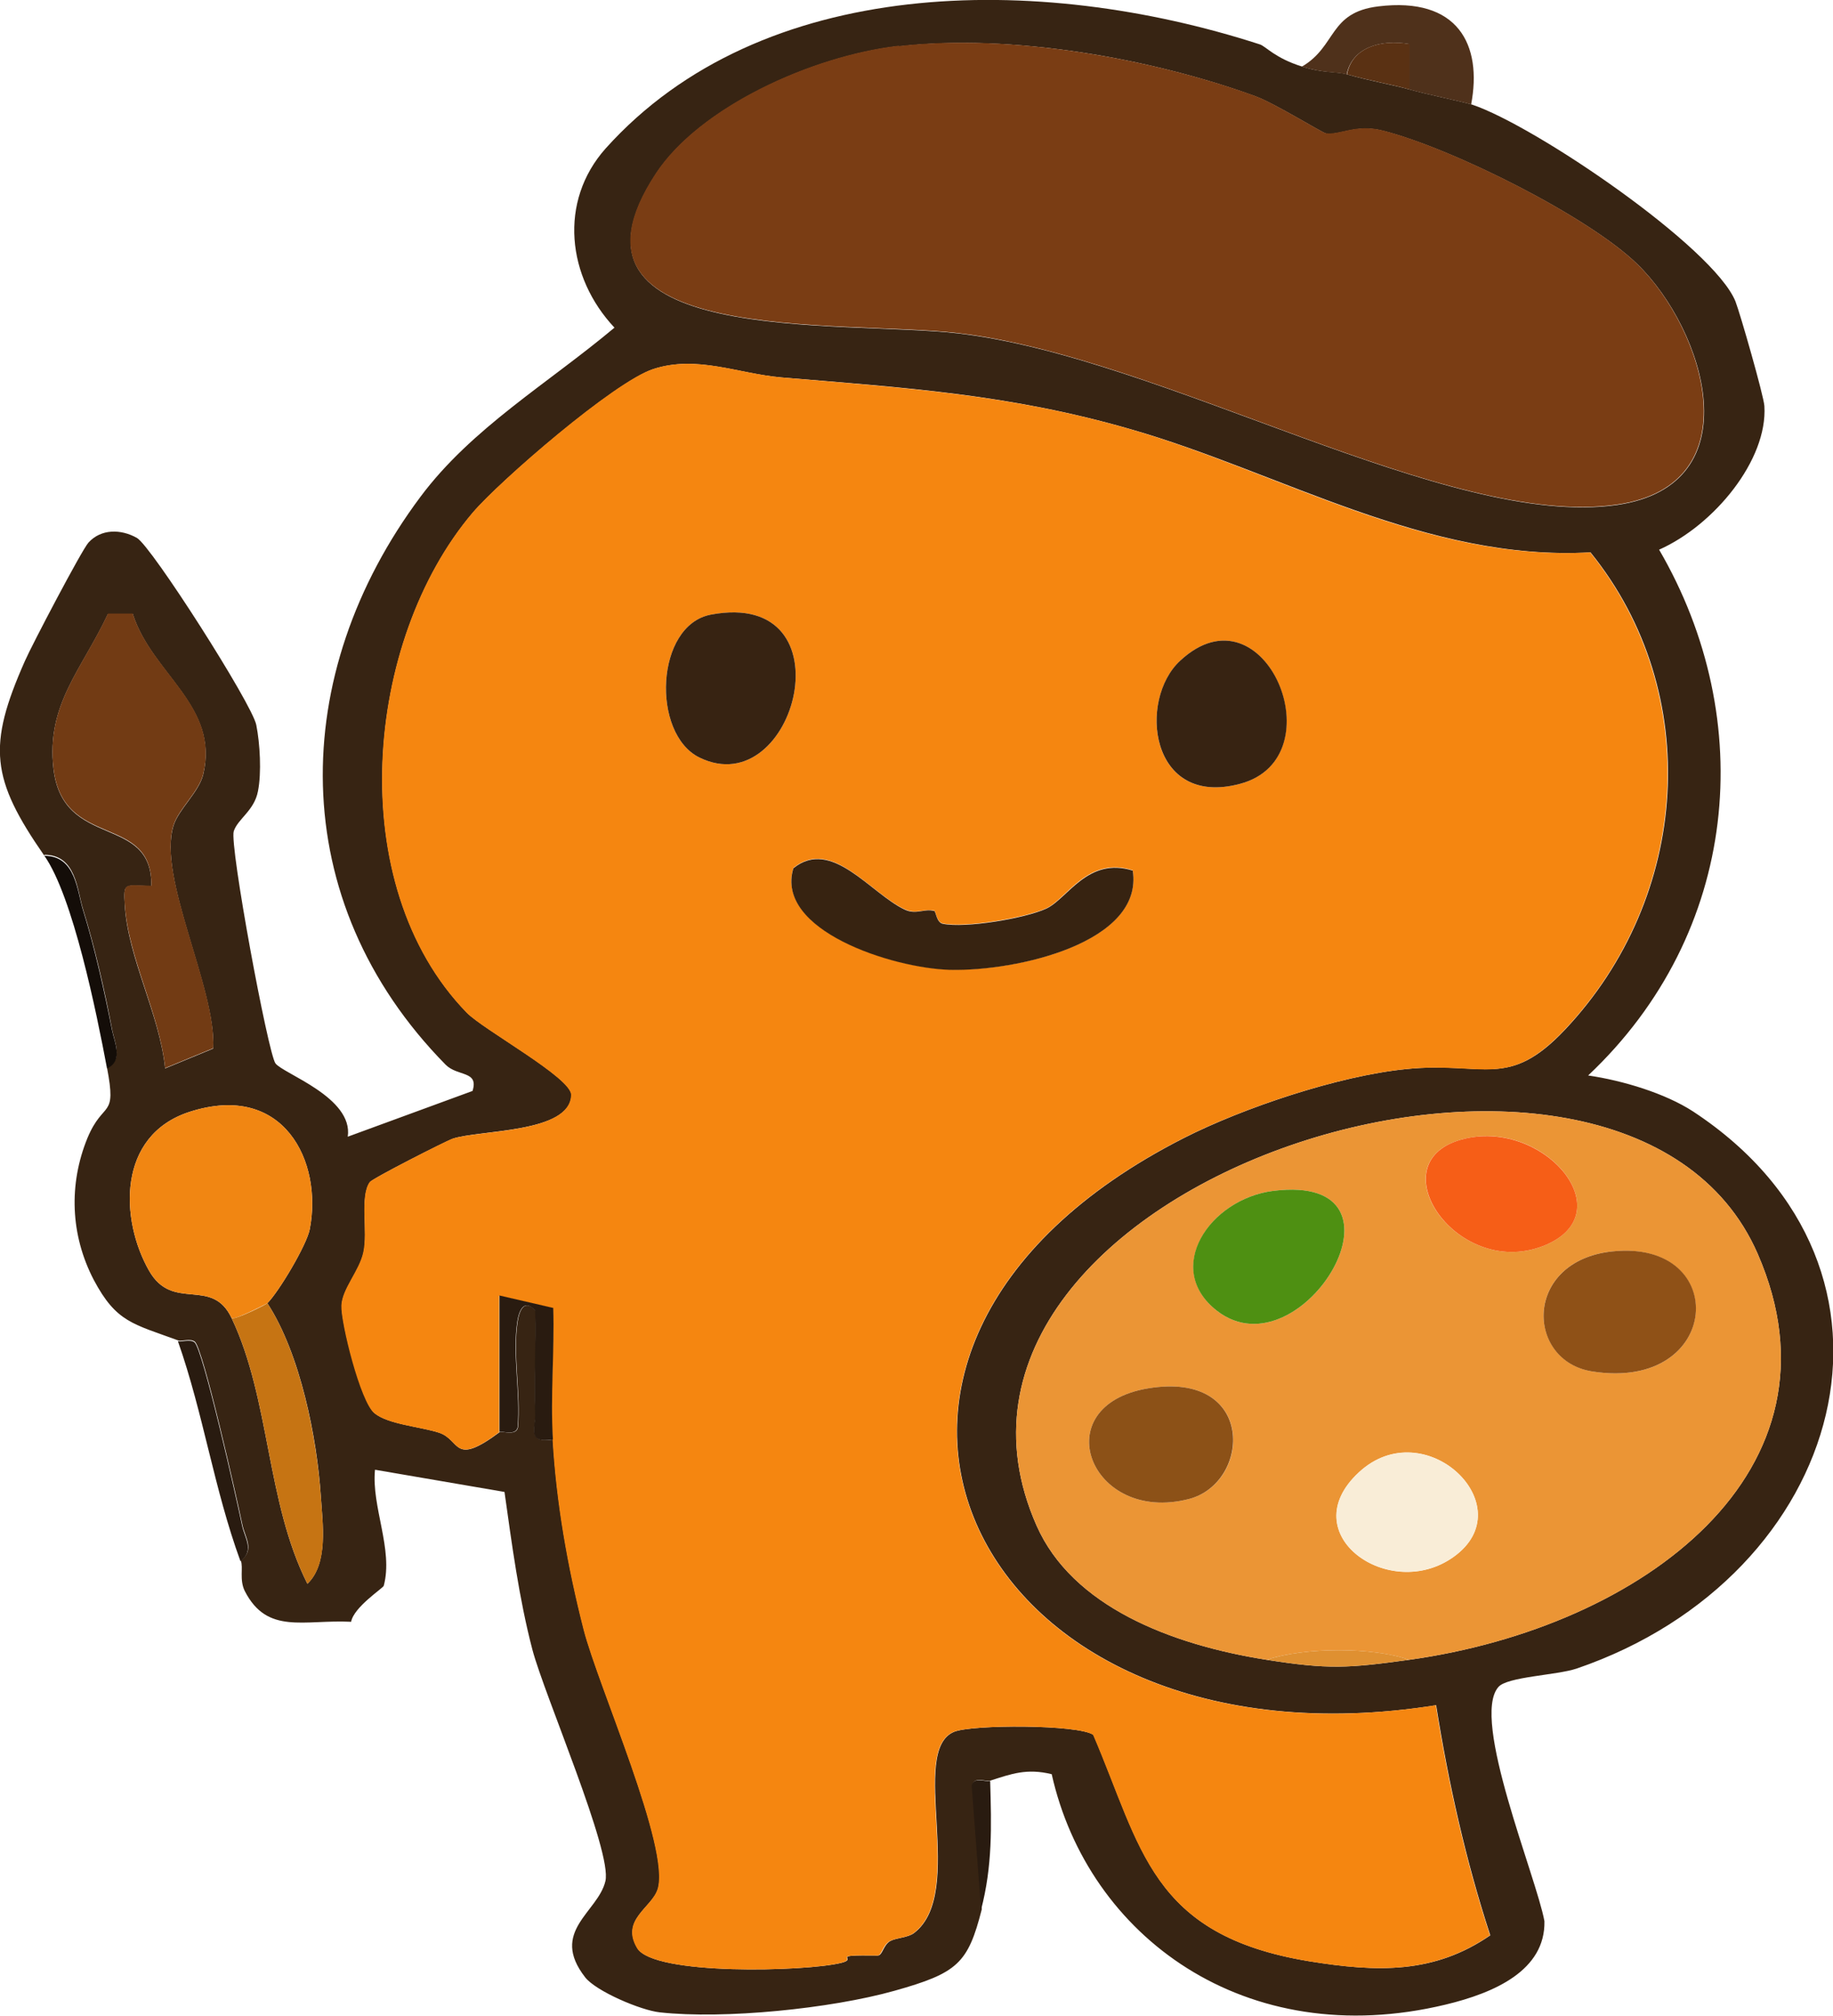 <?xml version="1.0" encoding="UTF-8"?>
<svg id="_레이어_1" data-name="레이어 1" xmlns="http://www.w3.org/2000/svg" viewBox="0 0 54.5 59.92">
  <defs>
    <style>
      .cls-1 {
        fill: #5a3113;
      }

      .cls-2 {
        fill: #291b10;
      }

      .cls-3 {
        fill: #df9031;
      }

      .cls-4 {
        fill: #f65e17;
      }

      .cls-5 {
        fill: #eb9535;
      }

      .cls-6 {
        fill: #c67413;
      }

      .cls-7 {
        fill: #372413;
      }

      .cls-8 {
        fill: #372311;
      }

      .cls-9 {
        fill: #f58610;
      }

      .cls-10 {
        fill: #140d08;
      }

      .cls-11 {
        fill: #8c5117;
      }

      .cls-12 {
        fill: #f9edd7;
      }

      .cls-13 {
        fill: #723b14;
      }

      .cls-14 {
        fill: #4e9012;
      }

      .cls-15 {
        fill: #4f311b;
      }

      .cls-16 {
        fill: #372312;
      }

      .cls-17 {
        fill: #8f5117;
      }

      .cls-18 {
        fill: #7a3d14;
      }

      .cls-19 {
        fill: #f18612;
      }
    </style>
  </defs>
  <path class="cls-7" d="M1.32,25.44c-1.59-2.29-1.7-3.26-.58-5.79.2-.46,1.69-3.3,1.89-3.52.37-.41.96-.41,1.44-.14.43.24,3.43,4.94,3.55,5.56.11.55.16,1.42.05,1.97-.11.58-.6.82-.72,1.19-.13.42,1.02,6.6,1.24,6.9.23.31,2.32,1.01,2.15,2.18l3.71-1.36c.19-.61-.44-.42-.8-.78-4.8-4.88-4.68-11.62-.75-16.88,1.52-2.04,3.79-3.37,5.77-5.03-1.41-1.5-1.67-3.75-.26-5.33C22.64-.74,30.85-.82,37.46,1.32c.18.06.45.41,1.26.66.63.2,1.02.14,1.33.23.66.19,1.32.3,1.86.45.57.16,1.58.36,1.86.45,1.88.63,7.18,4.24,7.83,5.85.14.36.84,2.8.86,3.11.1,1.6-1.49,3.54-3.13,4.27,2.95,5.06,2.39,11.39-2.11,15.63,1.03.15,2.29.53,3.12,1.07,7.13,4.69,4.55,13.82-3.46,16.56-.59.2-2.07.24-2.33.55-.83.95,1.13,5.64,1.37,6.96.03,1.46-1.48,2.13-2.94,2.48-5.95,1.43-10.63-2.03-11.71-6.85-.74-.18-1.2-.01-1.82.19-.14.05-.48-.14-.54.14l.28,3.69c-.41,1.6-.71,1.89-2.6,2.42s-5.06.85-6.97.64c-.57-.06-1.9-.63-2.22-1.04-1.07-1.37.38-1.93.6-2.86.21-.87-1.81-5.52-2.17-6.88-.4-1.53-.61-3.13-.83-4.69l-3.85-.66c-.11,1.1.55,2.37.26,3.45-.02.07-.89.63-.97,1.07-1.41-.07-2.49.39-3.16-.91-.17-.34-.04-.7-.12-.91.42-.32.13-.68.05-1.05-.15-.72-1.17-5.28-1.42-5.46-.14-.1-.39,0-.48-.03-1.36-.5-1.85-.54-2.52-1.8-.7-1.34-.75-2.85-.19-4.22.48-1.15.88-.54.58-2.1.5-.22.21-.79.15-1.14-.21-1.12-.52-2.47-.86-3.56-.18-.57-.2-1.62-1.15-1.62ZM26.72,1.37c-2.58.3-5.91,1.82-7.21,3.79-3.4,5.17,5.52,4.35,8.97,4.75,6.13.71,14.58,5.83,19.6,5.1,4.06-.59,2.61-5.21.6-7.16-1.45-1.41-5.48-3.43-7.55-3.96-.82-.21-1.28.14-1.7.08-.12-.02-1.53-.9-2.11-1.11-3.08-1.12-7.25-1.87-10.59-1.48ZM16.44,42.8c.11,1.87.44,3.76.92,5.64.43,1.68,2.59,6.51,2.2,7.72-.18.55-1.11.9-.61,1.75.48.82,5.01.7,6.06.44.56-.14-.45-.24,1.09-.22.14,0,.16-.31.37-.43.19-.1.53-.1.71-.24,1.57-1.2-.18-5.42,1.19-5.98.54-.22,3.69-.22,4.14.09,1.44,3.35,1.69,5.95,6.41,6.73,2.03.33,3.72.38,5.39-.77-.73-2.23-1.24-4.52-1.61-6.84-13.78,2.18-19.98-10.52-7.5-16.86,1.75-.89,4.59-1.85,6.61-2.05,2.32-.24,3.02.63,4.72-1.17,3.73-3.95,4.14-10.01.76-14.19-4.89.27-9.21-2.38-13.67-3.66-3.6-1.04-6.66-1.23-10.38-1.54-1.3-.11-2.51-.67-3.81-.25-1.16.38-4.58,3.34-5.37,4.27-3.22,3.79-3.88,11.05-.18,14.86.49.51,3.13,1.94,3.11,2.45-.03,1.14-2.74,1.03-3.53,1.3-.2.07-2.39,1.18-2.46,1.29-.31.43-.05,1.47-.19,2.09-.12.56-.63,1.08-.65,1.58s.58,2.87.98,3.2,1.37.4,1.92.58c.65.22.4,1.02,1.8-.02.06-.04.49.13.54-.14.09-1-.16-2.17-.01-3.14.05-.33.2-.7.53-.33.03,1.01-.04,2.04,0,3.05.02.43-.27.9.53.78ZM3.95,18.25h-.74c-.77,1.65-1.84,2.69-1.62,4.6.28,2.43,2.95,1.33,2.91,3.49-.81-.02-.83-.12-.79.56.09,1.58,1.04,3.26,1.2,4.86l1.43-.59c.09-1.79-1.67-5.08-1.18-6.63.15-.48.75-.99.88-1.51.49-2.04-1.52-2.99-2.09-4.77ZM7.95,38.74c.34-.34,1.17-1.73,1.26-2.2.39-2.01-.77-4.39-3.57-3.49-2.17.7-2.07,3.21-1.21,4.72.71,1.25,1.87.16,2.46,1.42,1.15,2.43,1.02,5.45,2.25,7.89.63-.6.45-1.81.4-2.59-.11-1.73-.61-4.25-1.59-5.75ZM41.9,49.34c6.95-.97,13.17-5.63,10.36-12.07-3.98-9.13-25.96-2.14-21.44,8.08,1.06,2.4,3.99,3.54,6.84,3.99,1.84.29,2.43.25,4.24,0Z"/>
  <path class="cls-15" d="M43.76,3.11c-.28-.09-1.29-.29-1.86-.45v-1.35c-.86-.15-1.7.11-1.86.9-.3-.08-.69-.03-1.33-.23,1.04-.61.79-1.61,2.27-1.79,2.37-.29,3.1,1.14,2.76,2.92Z"/>
  <path class="cls-2" d="M5.3,39.87c.09.03.34-.07.48.03.25.18,1.27,4.74,1.42,5.46.08.37.37.73-.05,1.05-.79-2.16-1.1-4.38-1.86-6.54Z"/>
  <path class="cls-10" d="M3.18,31.75c-.31-1.65-1.01-5.1-1.86-6.31.94,0,.97,1.05,1.15,1.62.34,1.09.64,2.44.86,3.56.07.35.35.92-.15,1.14Z"/>
  <path class="cls-2" d="M29.44,52.94c.04,1.37.07,2.52-.27,3.83l-.28-3.69c.06-.28.41-.1.54-.14Z"/>
  <path class="cls-9" d="M14.85,42.57c-1.39,1.04-1.15.23-1.8.02-.55-.18-1.5-.24-1.92-.58s-1-2.7-.98-3.2.53-1.03.65-1.58c.14-.62-.11-1.66.19-2.09.08-.11,2.26-1.22,2.46-1.29.79-.26,3.5-.16,3.53-1.3.01-.51-2.62-1.94-3.11-2.45-3.7-3.81-3.03-11.08.18-14.86.79-.93,4.21-3.9,5.37-4.27,1.29-.42,2.51.13,3.81.25,3.72.32,6.78.5,10.38,1.54,4.46,1.29,8.77,3.94,13.67,3.66,3.37,4.18,2.97,10.24-.76,14.19-1.7,1.8-2.4.94-4.72,1.17-2.02.2-4.86,1.16-6.61,2.05-12.48,6.34-6.27,19.05,7.5,16.86.37,2.33.88,4.61,1.61,6.84-1.67,1.15-3.36,1.1-5.39.77-4.71-.78-4.97-3.38-6.41-6.73-.45-.31-3.6-.31-4.14-.09-1.37.57.38,4.78-1.19,5.98-.18.14-.52.14-.71.24-.22.12-.24.43-.37.43-1.54-.02-.53.08-1.09.22-1.05.26-5.57.38-6.06-.44-.5-.84.43-1.19.61-1.75.39-1.21-1.77-6.04-2.2-7.72-.48-1.88-.81-3.77-.92-5.64-.08-1.29.05-2.61.01-3.91l-1.6-.37v4.06ZM21.14,18.27c-1.66.31-1.78,3.55-.34,4.25,2.86,1.39,4.51-5.03.34-4.25ZM35.09,19.64c-1.26,1.17-.91,4.38,1.78,3.66,2.89-.77.74-6-1.78-3.66ZM27.77,27.07c-.28-.07-.52.12-.87-.04-1.03-.48-2.17-2.15-3.31-1.23-.56,1.84,2.94,2.97,4.65,3.02,1.98.06,5.77-.8,5.44-2.95-1.34-.43-1.96.85-2.57,1.13s-2.4.59-3.08.45c-.19-.04-.2-.37-.26-.39Z"/>
  <path class="cls-18" d="M26.72,1.37c3.34-.38,7.51.37,10.59,1.48.58.21,1.99,1.09,2.11,1.11.42.06.89-.29,1.7-.08,2.07.53,6.1,2.55,7.55,3.96,2.01,1.95,3.46,6.58-.6,7.16-5.02.73-13.47-4.39-19.6-5.1-3.44-.4-12.37.42-8.97-4.75,1.3-1.97,4.63-3.49,7.21-3.79Z"/>
  <path class="cls-5" d="M37.66,49.34c-2.86-.45-5.78-1.59-6.84-3.99-4.52-10.22,17.46-17.21,21.44-8.08,2.81,6.44-3.41,11.1-10.36,12.07-1.08-.38-3.11-.38-4.24,0ZM43.69,33.82c-2.88.53-.45,4.24,2.19,3.22,2.36-.92.17-3.66-2.19-3.22ZM37.86,35.4c-1.9.24-3.28,2.32-1.67,3.57,2.52,1.94,6.13-4.12,1.67-3.57ZM47.94,37.2c-2.65.28-2.59,3.25-.59,3.57,3.86.6,4.11-3.93.59-3.57ZM34.14,41.27c-3.09.51-1.74,4.05,1.21,3.29,1.86-.48,2-3.82-1.21-3.29ZM40.4,43.77c-1.98,1.84.92,3.88,2.82,2.51,2.1-1.5-.86-4.34-2.82-2.51Z"/>
  <path class="cls-13" d="M3.95,18.25c.57,1.78,2.59,2.73,2.09,4.77-.13.52-.73,1.03-.88,1.51-.49,1.54,1.28,4.84,1.18,6.63l-1.43.59c-.16-1.6-1.1-3.28-1.2-4.86-.04-.68-.02-.58.79-.56.04-2.17-2.63-1.06-2.91-3.49-.22-1.9.85-2.95,1.62-4.6h.74Z"/>
  <path class="cls-19" d="M7.95,38.74s-.89.47-1.06.45c-.59-1.26-1.75-.17-2.46-1.42-.86-1.51-.96-4.02,1.21-4.72,2.8-.9,3.96,1.48,3.57,3.49-.09.47-.92,1.86-1.26,2.2Z"/>
  <path class="cls-6" d="M7.95,38.74c.98,1.5,1.47,4.02,1.59,5.75.05.78.24,1.99-.4,2.59-1.23-2.44-1.1-5.46-2.25-7.89.17.02,1.02-.41,1.06-.45Z"/>
  <path class="cls-2" d="M14.85,42.57v-4.06s1.6.37,1.6.37c.04,1.3-.09,2.61-.01,3.91-.8.13-.51-.35-.53-.78-.04-1.02.03-2.04,0-3.05-.33-.37-.48,0-.53.33-.15.97.1,2.14.01,3.14-.06.27-.49.09-.54.14Z"/>
  <path class="cls-1" d="M40.05,2.21c.15-.8,1-1.05,1.86-.9v1.35c-.53-.15-1.19-.26-1.86-.45Z"/>
  <path class="cls-3" d="M41.9,49.34c-1.82.25-2.4.29-4.24,0,1.13-.38,3.17-.38,4.24,0Z"/>
  <path class="cls-8" d="M27.77,27.07c.06.02.07.35.26.39.67.14,2.45-.16,3.08-.45s1.23-1.55,2.57-1.13c.33,2.14-3.45,3-5.44,2.95-1.72-.05-5.21-1.18-4.65-3.02,1.14-.92,2.29.75,3.31,1.23.34.16.59-.04.87.04Z"/>
  <path class="cls-16" d="M21.14,18.27c4.17-.78,2.52,5.64-.34,4.25-1.44-.7-1.32-3.94.34-4.25Z"/>
  <path class="cls-16" d="M35.09,19.64c2.52-2.34,4.68,2.89,1.78,3.66-2.69.72-3.04-2.5-1.78-3.66Z"/>
  <path class="cls-14" d="M37.86,35.4c4.46-.55.85,5.51-1.67,3.57-1.62-1.25-.23-3.33,1.67-3.57Z"/>
  <path class="cls-17" d="M47.94,37.2c3.53-.37,3.27,4.17-.59,3.57-2-.31-2.06-3.29.59-3.57Z"/>
  <path class="cls-4" d="M43.69,33.82c2.36-.43,4.55,2.3,2.19,3.22-2.64,1.02-5.06-2.69-2.19-3.22Z"/>
  <path class="cls-11" d="M34.14,41.27c3.21-.53,3.06,2.81,1.21,3.29-2.95.76-4.3-2.78-1.21-3.29Z"/>
  <path class="cls-12" d="M40.4,43.77c1.96-1.82,4.92,1.01,2.82,2.51-1.9,1.36-4.81-.67-2.82-2.51Z"/>
</svg>